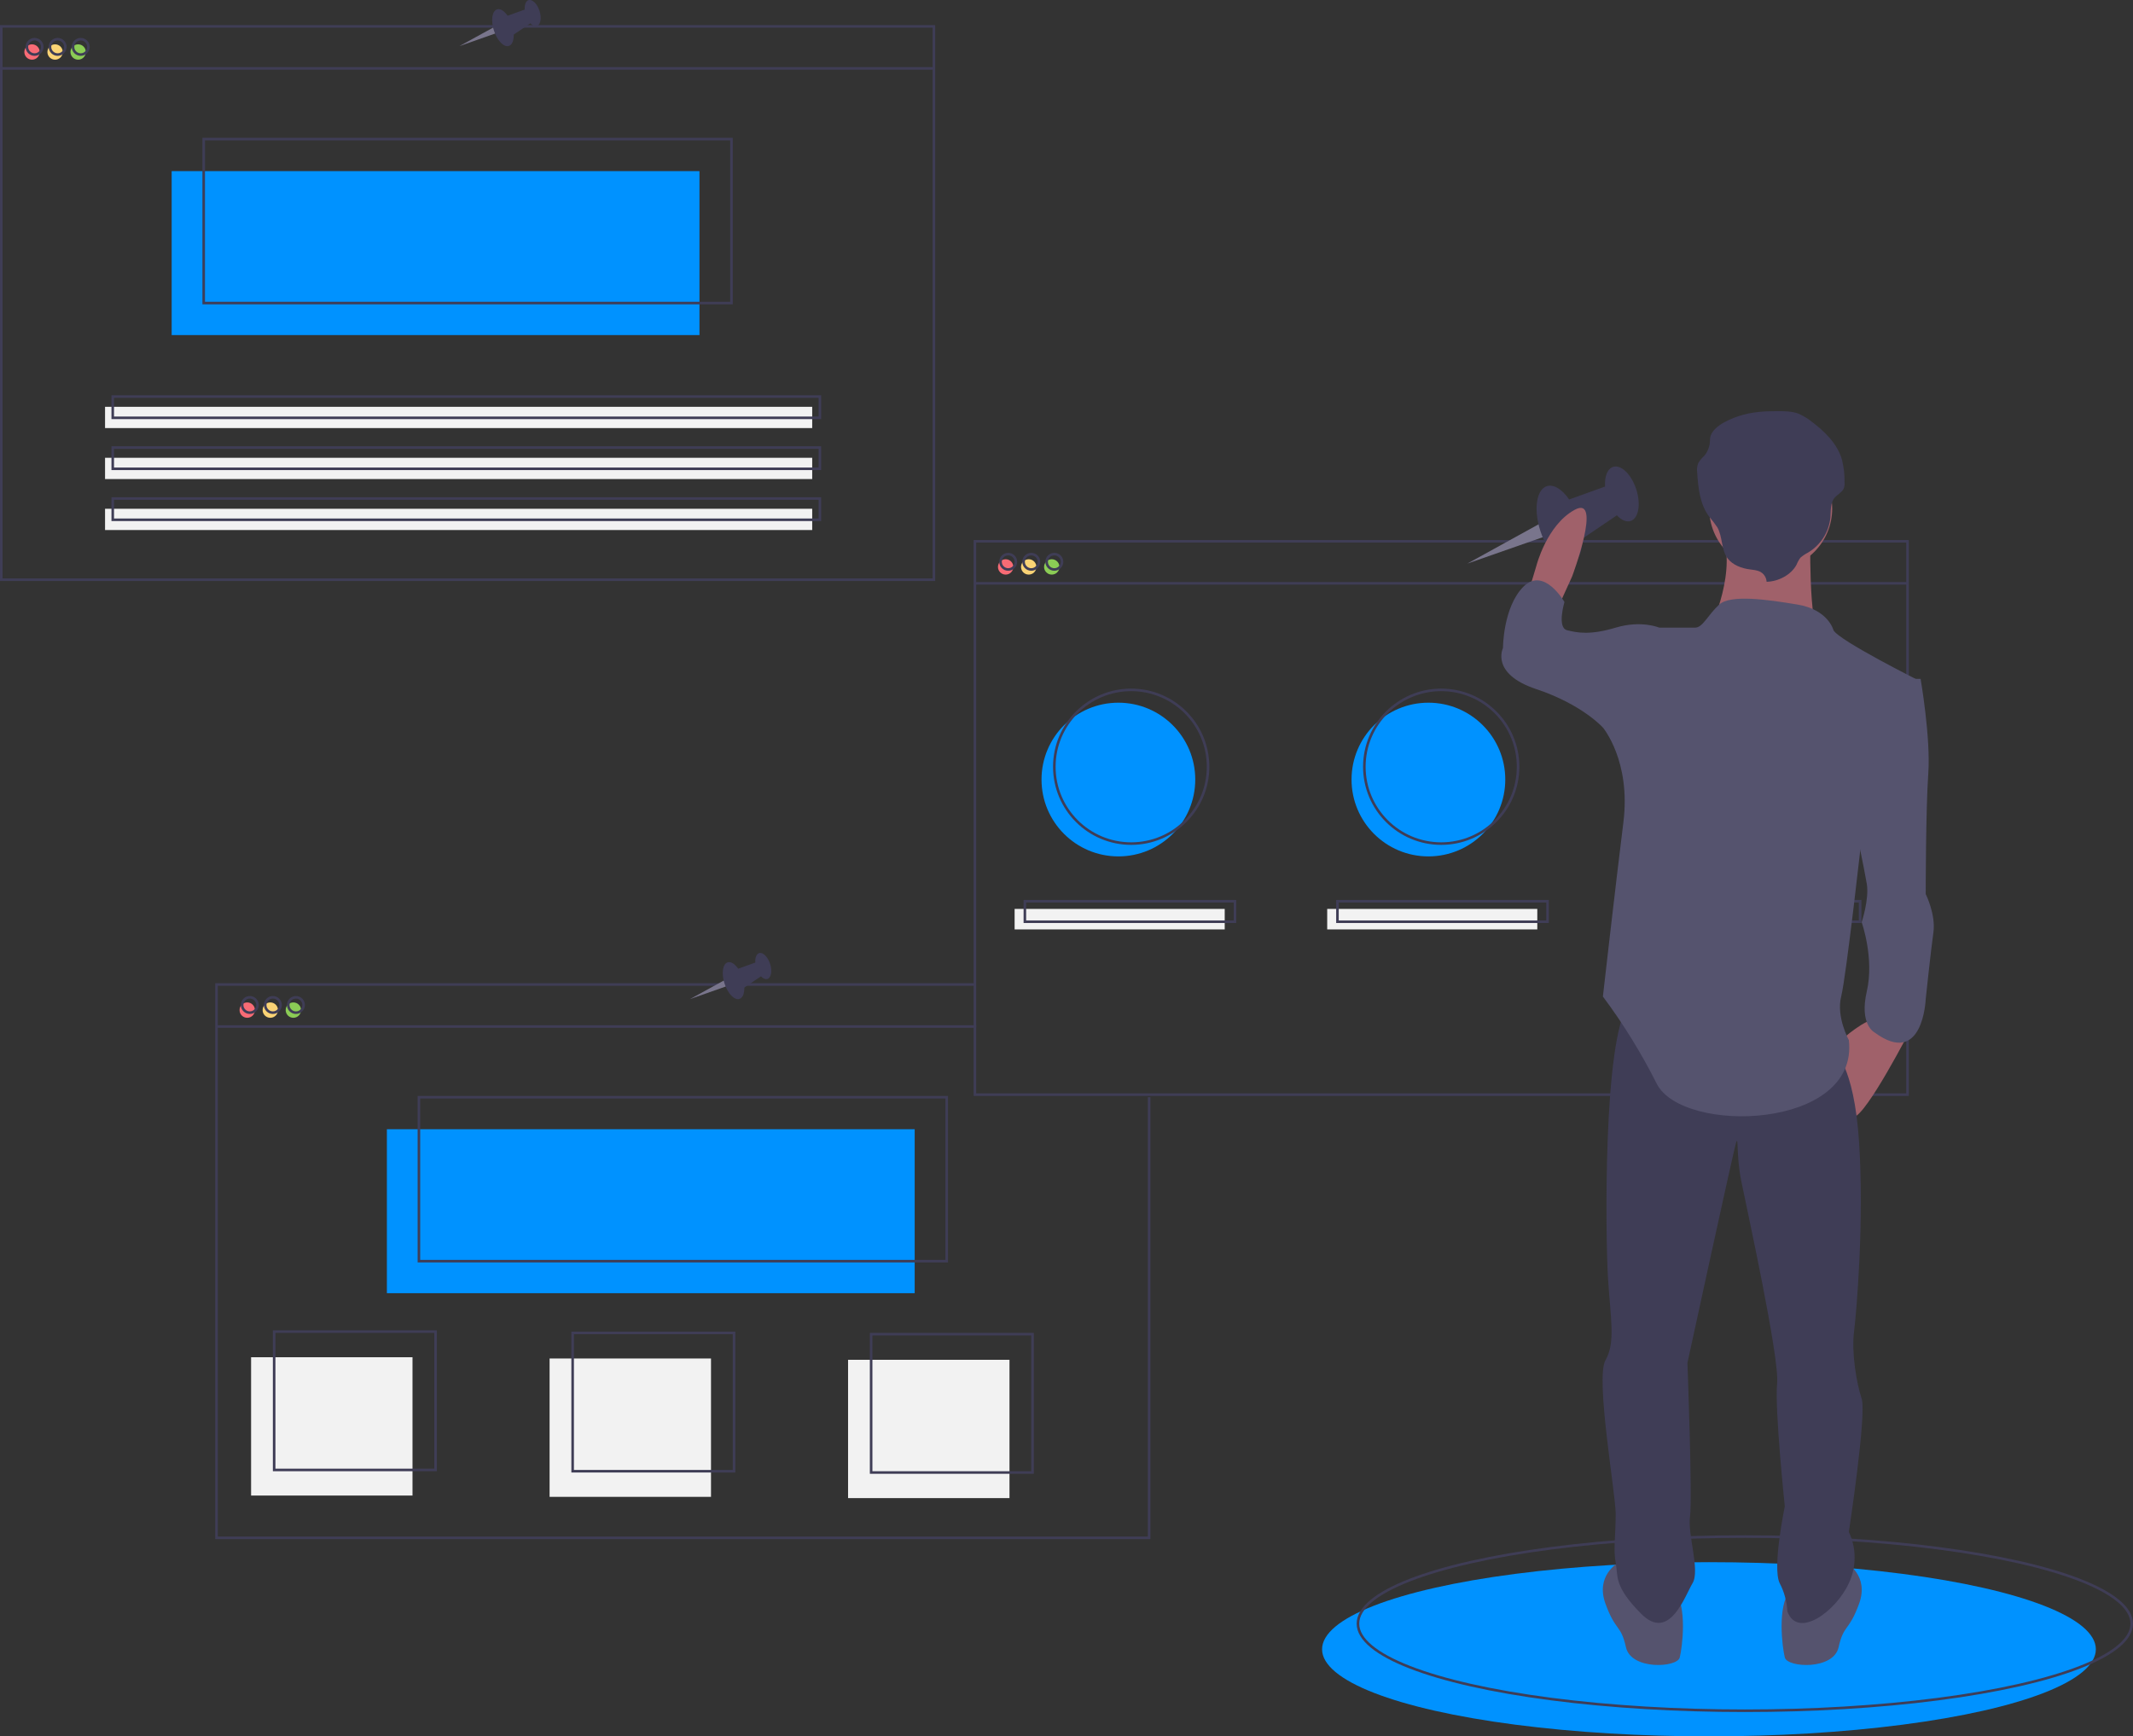 <svg version="1.1" id="e66cdcae-b662-46fb-b424-18ba1a805fb0" xmlns="http://www.w3.org/2000/svg" x="0" y="0" viewBox="0 0 832.5 677.8" style="enable-background:new 0 0 832.5 677.8" xml:space="preserve"><rect x="0" y="0" width="832.5" height="677.8" fill="#333333" stroke="none"/><style>.st0{fill:#0092ff}.st1{fill:none;stroke:#3f3d56;stroke-miterlimit:10}.st3{fill:#f86b75}.st4{fill:#fad375}.st5{fill:#8bcc55}.st6{fill:#f2f2f2}.st7{fill:#79758c}.st8{fill:#3f3d56}.st9{fill:#a0616a}.st10{fill:#55536e}</style><ellipse class="st0" cx="667" cy="643.8" rx="151" ry="34"/><ellipse class="st1" cx="681" cy="633.8" rx="151" ry="34"/><circle class="st0" cx="436.5" cy="304.3" r="30"/><circle class="st0" cx="557.5" cy="304.3" r="30"/><circle cx="678.5" cy="304.3" r="30" style="fill:#7105ff"/><circle class="st3" cx="12.5" cy="20.3" r="3"/><circle class="st4" cx="21.5" cy="20.3" r="3"/><circle class="st5" cx="30.5" cy="20.3" r="3"/><path class="st0" d="M67 66.8h206v64H67z"/><path class="st1" d="M.5 10.3h364v216H.5zM.5 26.7h364"/><circle class="st1" cx="13.5" cy="18.3" r="3"/><circle class="st1" cx="22.5" cy="18.3" r="3"/><circle class="st1" cx="31.5" cy="18.3" r="3"/><path class="st1" d="M79.5 54.3h206v64h-206z"/><path class="st6" d="M41 158.8h276v8.3H41zM41 178.7h276v8.3H41zM41 198.6h276v8.3H41z"/><path class="st1" d="M44 154.8h276v8.3H44zM44 174.7h276v8.3H44zM44 194.6h276v8.3H44z"/><circle class="st3" cx="96.5" cy="394.3" r="3"/><circle class="st4" cx="105.5" cy="394.3" r="3"/><circle class="st5" cx="114.5" cy="394.3" r="3"/><path class="st0" d="M151 440.8h206v64H151z"/><path class="st1" d="M448.5 428.3v172h-364v-216h296M84.5 400.7H381"/><circle class="st1" cx="97.5" cy="392.3" r="3"/><circle class="st1" cx="106.5" cy="392.3" r="3"/><circle class="st1" cx="115.5" cy="392.3" r="3"/><path class="st1" d="M163.5 428.3h206v64h-206z"/><circle class="st3" cx="392.5" cy="221.3" r="3"/><circle class="st4" cx="401.5" cy="221.3" r="3"/><circle class="st5" cx="410.5" cy="221.3" r="3"/><path class="st1" d="M380.5 211.3h364v216h-364zM380.5 227.7h364"/><circle class="st1" cx="393.5" cy="219.3" r="3"/><circle class="st1" cx="402.5" cy="219.3" r="3"/><circle class="st1" cx="411.5" cy="219.3" r="3"/><circle class="st1" cx="441.5" cy="299.3" r="30"/><circle class="st1" cx="562.5" cy="299.3" r="30"/><circle class="st1" cx="683.5" cy="299.3" r="30"/><path class="st6" d="M396 354.8h82v8h-82zM518 354.8h82v8h-82zM640 354.8h82v8h-82z"/><path class="st1" d="M400 351.8h82v8h-82zM522 351.8h82v8h-82zM644 351.8h82v8h-82z"/><path class="st6" d="M98 529.8h63v54H98zM214.5 530.3h63v54h-63zM331 530.8h63v54h-63z"/><path class="st1" d="M107 519.8h63v54h-63zM223.5 520.3h63v54h-63zM340 520.8h63v54h-63z"/><path class="st7" d="M600.8 204.5 572.7 220l30-10.5z"/><ellipse transform="rotate(-17.992 608.607 204.792)" class="st8" cx="608.6" cy="204.8" rx="7.8" ry="15.8"/><ellipse transform="rotate(-17.992 633.015 192.792)" class="st8" cx="633" cy="192.8" rx="5.9" ry="11.1"/><path class="st8" d="M610.4 195.7 629 189l3.9 10.9-18 12.2z"/><path class="st9" d="m608.6 236 5-11s12-32 1-26-15 22-15 22l-3 10 12 5zM745.6 402s-17 33-22 34-5-30-5-30 10-9 14-8 13 4 13 4z"/><path class="st10" d="M720.6 610s9 5 5 16-6 8-8 17-20 8-21 4-3-20 2-26 22-11 22-11zM631.6 610s-9 5-5 16 6 8 8 17 20 8 21 4 3-20-2-26-22-11-22-11z"/><path class="st8" d="M715.6 410s8 5 10 36-1 66-2 74 1 20 3 26-5 52-5 52c3 6.3 3 13.7 0 20-5 11-20 22-24 11-.2-3.8-1.2-7.6-3-11-3-6 2-30 2-30s-4-38-3-48-12-69-14-79-1-18-2-15-19 86-19 86 2 53 1 60 4 21 1 26-9 23-20 12-9-15-10-20 0-11 0-19-8-53-4-60 2-16 1-32-2-93 8-107 80 18 80 18z"/><circle class="st9" cx="691.1" cy="198.5" r="24"/><path class="st9" d="M706.6 208s-1 36 4 42-43-5-43-5 11-23 4-38 35 1 35 1z"/><path class="st10" d="M715.6 246s-2-8-14-10-26.2-4-30.6 0-6.4 9-9.4 9h-14l-22 39s11 13 8 37-8 68-8 68c8 10.7 15 22.1 21 34 10 20 79 18 75-17 0 0-5-9-3-17s8-62 8-62l23-61s-32-16-34-20z"/><path class="st10" d="M742.6 265h7s4 23 3 37-1 47-1 47 4 8 3 15-3 26-3 26-1 27-20 13c0 0-6-3-3-16s-2-27-2-27 3-9 2-15-5-25-5-25l19-55zM652.6 248l-5-3s-7-3-17 0-15 2-19 1-1-11-1-11-8-14-16-6-8 24-8 24-5 10 13 16 26 15 26 15h20l7-36z"/><path class="st8" d="M689.5 227.1c-.1-1.8-1.2-3.4-2.9-4.1-1.1-.4-2.3-.6-3.4-.7-3.4-.4-6.9-1.7-8.9-4.3-2.6-3.5-1.9-8.3-4-12.1-1-1.5-2.1-2.9-3.2-4.2-3.7-4.9-4.3-11.3-4.7-17.3-.2-1.2 0-2.5.4-3.6.6-1 1.4-2 2.3-2.8 1.5-1.7 2.3-4 2.3-6.2-.1-4.7 6.5-7.8 11.3-9.4s9.8-1.9 14.8-1.9c2.9 0 5.9 0 8.5 1 1.5.7 3 1.5 4.3 2.5 5.6 4.1 10.8 9.1 12.6 15.4.7 2.9 1.1 5.9 1 8.8.1.9 0 1.9-.4 2.7-.7 1.3-2.2 2.1-3.3 3.2-1.9 2.1-1.6 5.2-1.8 7.9-.6 5.8-3.9 10.9-8.9 13.8-1 .5-2 1.2-2.8 1.9-.6.8-1.1 1.7-1.5 2.7-2.1 4-7.1 6.6-11.7 6.7z"/><path class="st7" d="M192.6 10.7 179.3 18l14.2-5z"/><ellipse transform="rotate(-17.992 196.298 10.798)" class="st8" cx="196.3" cy="10.8" rx="3.7" ry="7.5"/><ellipse transform="rotate(-17.992 207.9 5.093)" class="st8" cx="207.9" cy="5.1" rx="2.8" ry="5.3"/><path class="st8" d="m197.1 6.5 8.9-3.2 1.9 5.2-8.6 5.8z"/><path class="st7" d="m282.6 382.7-13.3 7.3 14.2-5z"/><ellipse transform="rotate(-17.992 286.297 382.802)" class="st8" cx="286.3" cy="382.8" rx="3.7" ry="7.5"/><ellipse transform="rotate(-17.992 297.899 377.097)" class="st8" cx="297.9" cy="377.1" rx="2.8" ry="5.3"/><path class="st8" d="m287.1 378.5 8.9-3.2 1.9 5.2-8.6 5.8z"/></svg>